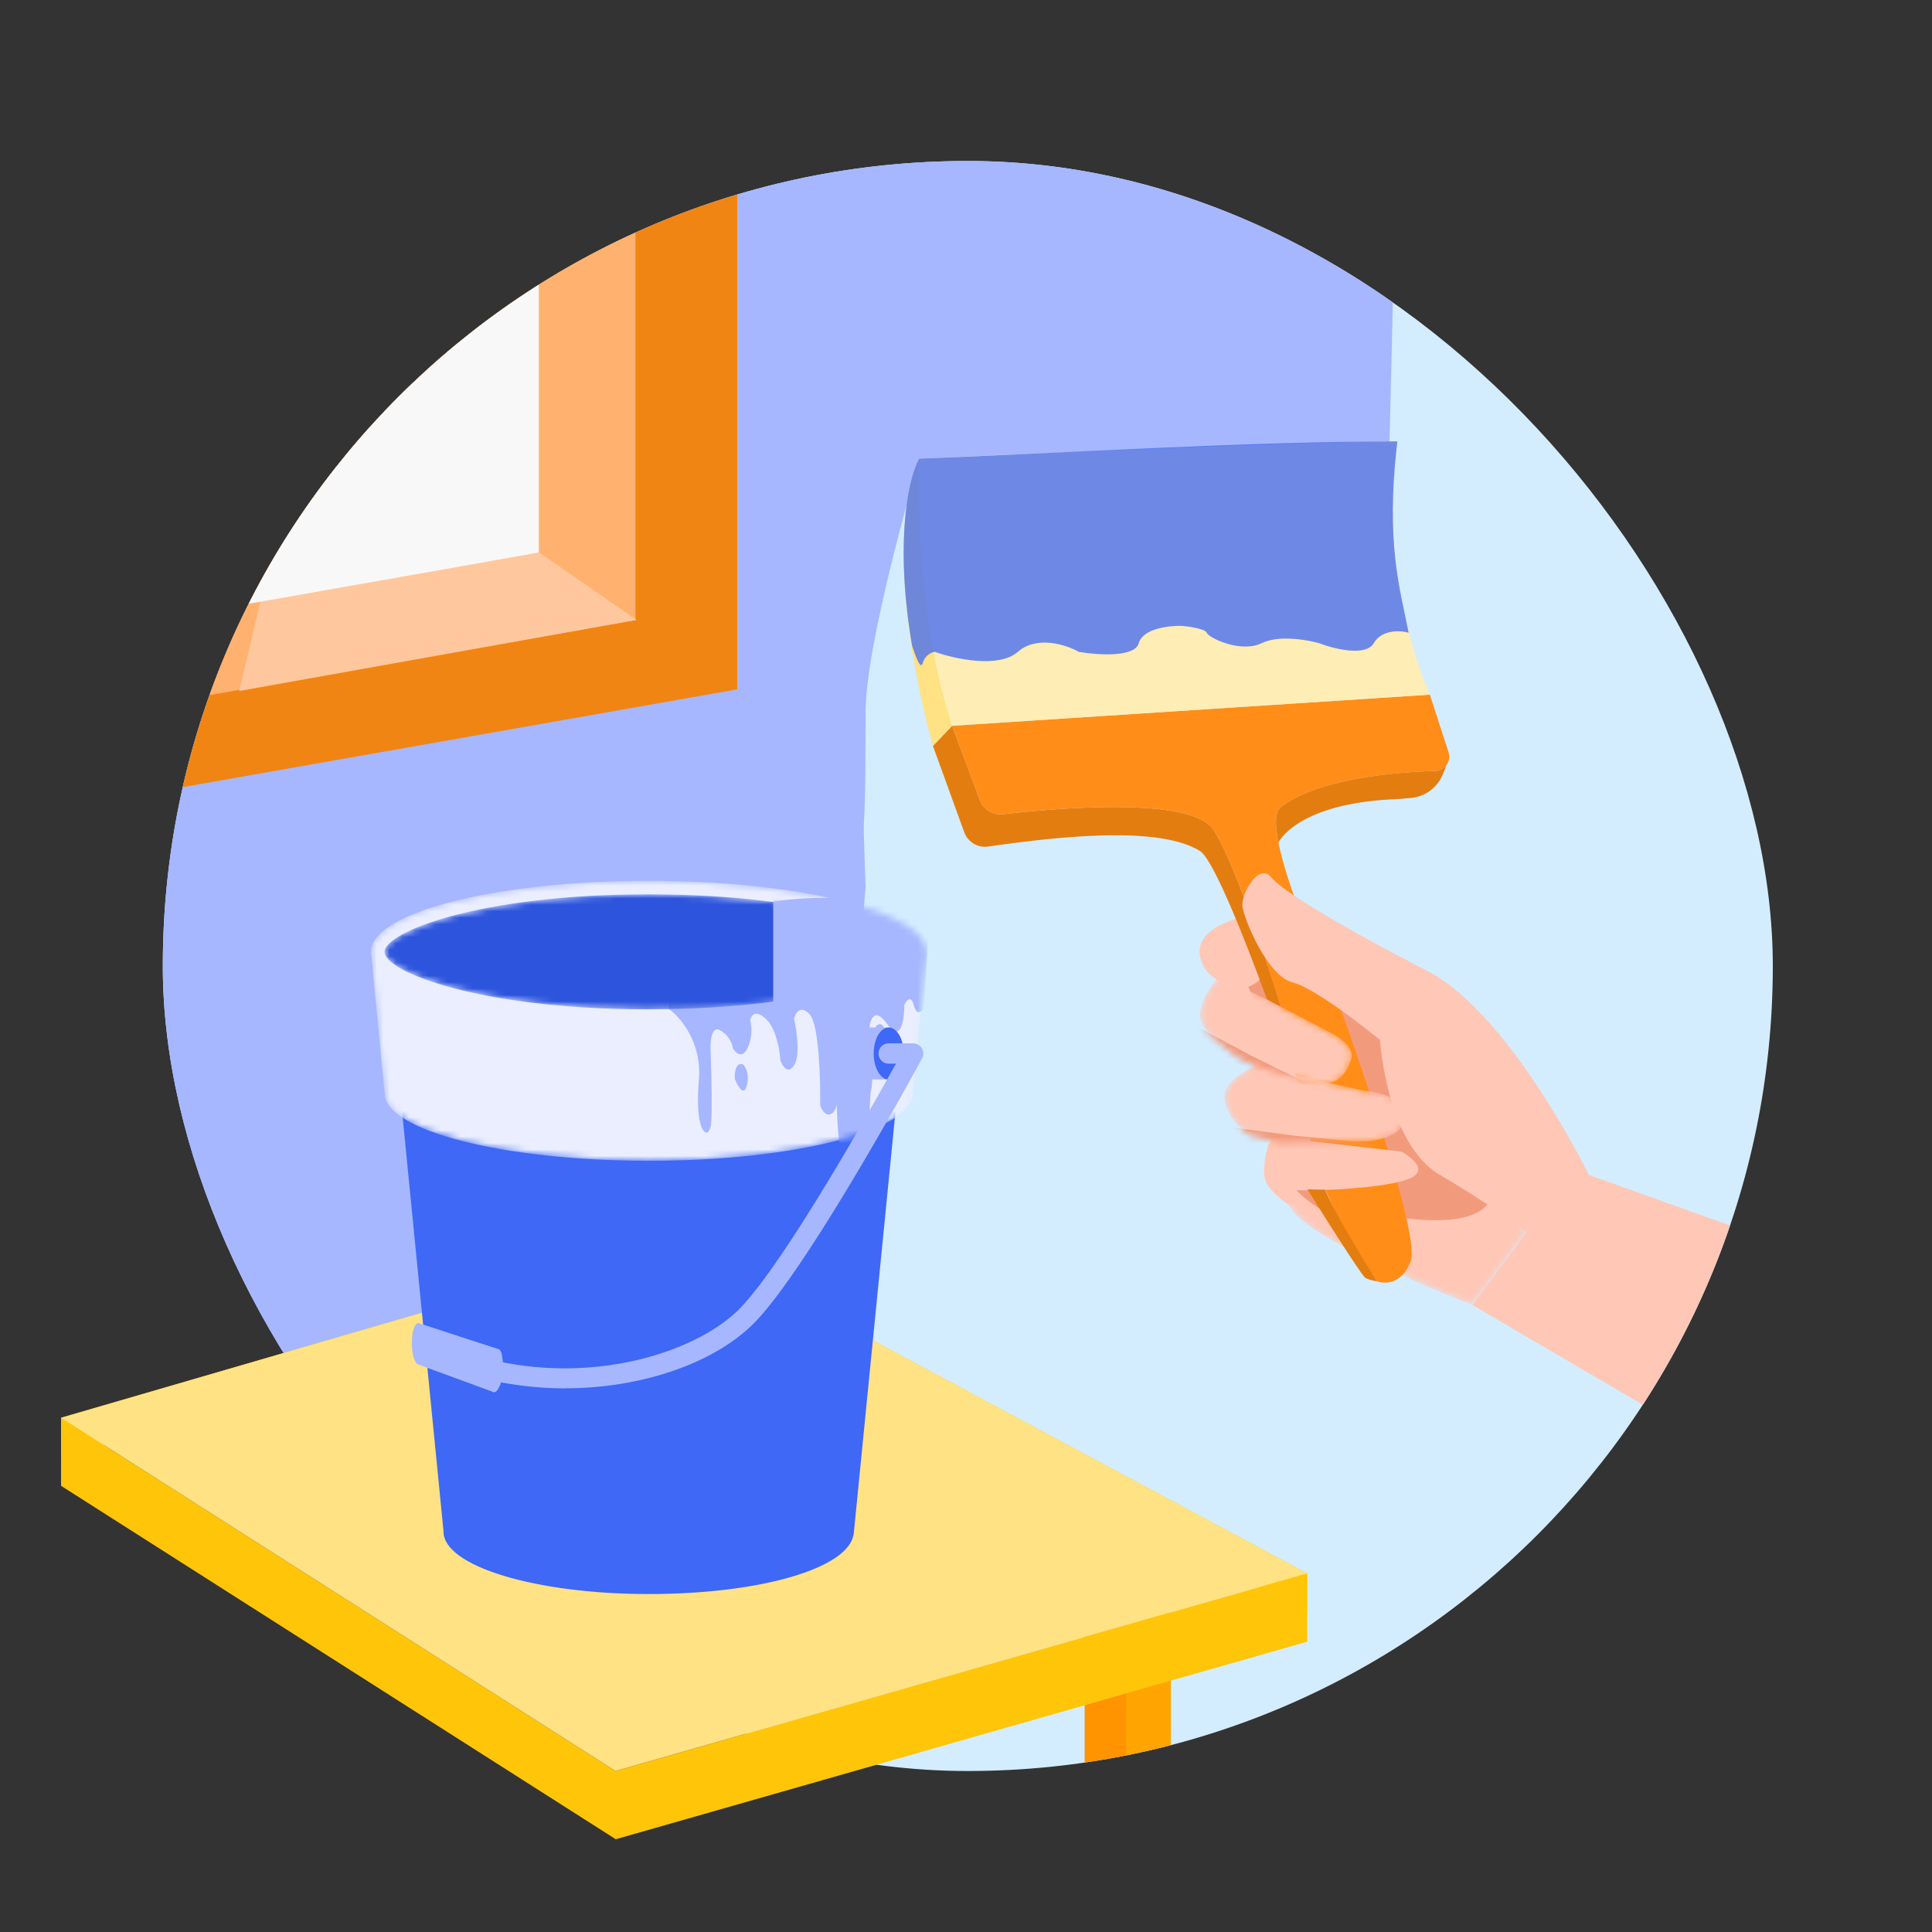 <svg xmlns="http://www.w3.org/2000/svg" width="300" height="300" fill="none" class="persona-ilustration" viewBox="0 0 300 300"><rect x="0" y="0" width="300" height="300" fill="#333333" stroke="none"/><g clip-path="url(#m2Vtwz1rxR_a)"><g clip-path="url(#m2Vtwz1rxR_b)"><rect width="250" height="250" x="25.281" y="25" fill="#D3EDFF" rx="125"/><path fill="#A6B7FF" d="m132.21 220.505-105.133 27.77H15.176V-3.645h202.33l-1.764 73.102-73.672 4.42s-7.666 26.044-7.666 36.777c0 27.019-.633 8.346 0 27.105-2.194 24.591-2.194 82.746-2.194 82.746"/><path fill="#F18513" d="m-58.017-85.81 172.491-30.415v223.271l-172.49 30.414z"/><path fill="#FFB26F" d="M-73.816-96.585 98.674-127V96.27l-172.49 30.415z"/><path fill="#FFC79D" d="M98.849 96.266 83.772 85.835 40.5 93.18l-3.353 14.117z"/><path fill="#F8F8F8" d="m-88.826-107.046 172.49-30.414V85.81l-172.49 30.415z"/><mask id="m2Vtwz1rxR_c" width="47" height="56" x="191" y="147" maskUnits="userSpaceOnUse" style="mask-type:alpha"><path fill="#FFC7B6" d="m237.018 191.39-8.361 11.259s-26.144-9.914-28.531-15.566-8.772-36.362-8.772-36.362 4.73-5.501 10.306-3.107c5.577 2.393 18.162 15.882 18.162 15.882z"/></mask><g mask="url(#m2Vtwz1rxR_c)"><path fill="#FFC7B6" d="m237.018 191.39-8.361 11.259s-26.144-9.914-28.531-15.566-8.772-36.362-8.772-36.362 4.73-5.501 10.306-3.107c5.577 2.393 18.162 15.882 18.162 15.882z"/><path fill="#F29B7C" d="M212.276 180.831c-2.062-5.156-18.556-21.777-19.661-32.108 6.077 3.039 27.308 11.144 29.721 18.335 0 0 25.426 26.677-6.101 21.838-2.908-.447-2.199-3.666-3.959-8.065M201.274 184.833h2.832c1.085 1.218 2.924 3.558 1.6 3.168s-3.506-2.274-4.432-3.168"/></g><path fill="#FFC7B6" d="M192.837 142.427s-7.256 1.49-6.511 5.961 6.511 5.128 6.511 5.128 2.557-.48 3-1.926c.442-1.446.454-2.362.454-2.362l-3.454-6.795zM246.732 182.453 300 201.5l-32.498 23.902-38.844-22.753 8.361-11.26z"/><path fill="#E47D10" d="m198.864 156.322-2.128-1.112s-7.642-21.345-10.395-23.056c-5.968-3.713-19.873-2.583-32.889-.701a3.434 3.434 0 0 1-3.726-2.229l-4.862-13.401 2.987-3.126 4.3 11.525a3.44 3.44 0 0 0 3.619 2.211c7.641-.891 29.333-2.899 32.718 2.469 4.124 6.536 10.376 27.42 10.376 27.42"/><path fill="#FF8D18" d="M224.635 118.76a2.2 2.2 0 0 1-1.743.941c-5.715.183-18.187 1.105-24.029 5.645-.903.701-.896 2.747-.347 5.482 1.831 9.157 9.744 26.05 9.744 26.05s12.485 34.404 10.78 38.951-5.254 3.126-5.254 3.126-7.427-10.275-9.681-19.419c-2.261-9.144-5.242-23.214-5.242-23.214s-6.252-20.884-10.375-27.42c-3.385-5.368-25.078-3.36-32.719-2.469a3.44 3.44 0 0 1-3.618-2.211l-4.301-11.525 74.177-4.831 2.905 8.936a2.2 2.2 0 0 1-.297 1.958"/><path fill="#E47D10" d="m224.636 118.76-.594 1.471a5.91 5.91 0 0 1-4.995 3.682l-2.002.17c-15.674.562-18.529 6.745-18.529 6.745-.549-2.735-.555-4.781.348-5.482 5.841-4.54 18.314-5.462 24.029-5.645a2.2 2.2 0 0 0 1.743-.941M202.458 183.786s8.898 14.323 9.58 14.664 1.749.511 1.749.511-7.786-12.403-8.323-15.175-3.006 0-3.006 0"/><path fill="#FEE283" d="M144.863 115.823s-8.626-29.624-2.134-44.603c2.134 32.567 5.121 41.477 5.121 41.477z"/><path fill="#FFC7B6" d="M200.126 187.082s-3.461-2.216-3.764-4.256.436-5.425 1.048-5.608 6.347 0 6.347 0l13.868 1.604s4.559 2.463 1.604 4.01-12.637 1.914-12.637 1.914l-6.429-.101.986 2.702-1.023-.258z"/><mask id="m2Vtwz1rxR_d" width="29" height="13" x="190" y="165" maskUnits="userSpaceOnUse" style="mask-type:alpha"><path fill="#FFC7B6" d="M194.938 165.542s-5.103 1.932-4.8 5.14 3.884 5.589 3.884 5.589l4.717 1.206 13.66-.265s6.1-.372 5.671-4.01c-.43-3.637-6.227-3.82-6.227-3.82l-16.899-3.846z"/></mask><g mask="url(#m2Vtwz1rxR_d)"><path fill="#FFC7B6" d="M194.938 165.542s-5.103 1.932-4.8 5.14 3.884 5.589 3.884 5.589l4.717 1.206 13.66-.265s6.1-.372 5.671-4.01c-.43-3.637-6.227-3.82-6.227-3.82l-16.899-3.846z"/><path fill="#F29B7C" d="m191.124 175.045 9.727 1.283c4.756.476 14.223 1.366 15.76 1.299.21-.033.278-.041.166-.016a1 1 0 0 1-.166.016c-1.241.199-7.431 1.298-10.843 1.908l-11.972-1.176z"/></g><mask id="m2Vtwz1rxR_e" width="24" height="18" x="186" y="151" maskUnits="userSpaceOnUse" style="mask-type:alpha"><path fill="#FFC7B6" d="m196.735 155.21 10.294 5.362s3.328 1.724 2.835 3.757-2.279 4.623-5.424 3.821-10.231-2.28-12.517-4.13-5.93-4.01-5.582-6.846c.347-2.835 2.93-5.57 2.93-5.57l7.464 3.6z"/></mask><g mask="url(#m2Vtwz1rxR_e)"><path fill="#FFC7B6" d="m196.735 155.21 10.294 5.362s3.328 1.724 2.835 3.757-2.279 4.623-5.424 3.821-10.231-2.28-12.517-4.13-5.93-4.01-5.582-6.846c.347-2.835 2.93-5.57 2.93-5.57l7.464 3.6z"/><path fill="#F29B7C" d="m185.651 159.298 8.65 4.631c4.283 2.123 12.827 6.295 14.288 6.775.209.043.275.059.162.043a1 1 0 0 1-.162-.043c-1.23-.251-7.41-1.406-10.818-2.04l-10.788-5.323z"/></g><path fill="#FEEDB4" d="M222.027 107.866s-8.159-17.253-5.04-39.33c-6.912 0-22.626.542-37.826 1.14-3.228.127-6.432.256-9.524.383-14.728.605-26.909 1.16-26.909 1.16s-.985 23.221 5.122 41.478c4.408-.284 74.177-4.831 74.177-4.831"/><path fill="#FFC7B6" d="M246.731 182.454s-12.239-25.059-25.058-31.664c-12.82-6.606-22.343-12.239-24.282-14.569-1.938-2.33-4.66 2.526-4.471 4.471s3.884 10.881 7.774 11.853c3.89.973 13.596 8.936 13.596 8.936s.973 16.123 9.328 20.979 13.407 8.936 13.407 8.936l9.712-8.936z"/><path fill="#3E68F5" d="M143.292 102.93c-.373 1.242-1.093-1.059-1.652-2.599-2.555-14.82-.992-25.132 1.092-29.113 21.688-.828 51.152-2.678 74.254-2.678-1.882 15.793.444 22.985 1.744 29.708-1.242-.362-4.162-.528-5.405 1.616-1.242 2.144-6.211.893-8.54 0-1.864-.531-6.243-1.274-8.851 0-3.261 1.593-8.231-.816-8.541-1.593-.249-.621-2.692-.983-3.882-1.087-1.967-.052-6.056.412-6.678 2.68s-6.47 1.85-9.317 1.358c-1.915-1.087-6.491-2.61-9.472 0-2.982 2.608-9.835 1.087-12.889 0-.466.051-1.49.465-1.863 1.708" opacity=".75"/><path fill="#FFA400" d="M174.841 247.521h6.96v49.437h-6.96z"/><path fill="#FF9300" d="M174.841 247.521h-6.419v49.437h6.419z"/></g><path fill="#FFC509" d="M105.726 192.144 9.481 220.149v6.25l96.245-28.005zM202.972 244.314l-97.246-52.17v6.25l97.246 52.17z"/><path fill="#FFC509" d="M9.481 220.149 95.571 275v10.568l-86.09-54.85zM95.571 275l107.401-30.686v10.607l-107.4 30.686z"/><path fill="#FEE283" d="m9.481 220.149 96.245-28.005 97.246 52.17L95.572 275z"/><path fill="#3E68F5" d="M100.718 147.797h-40.73l8.88 89.959v.079c0 5.353 14.268 9.687 31.85 9.687s30.852-4.043 31.793-9.127h.034l8.959-90.587h-40.798"/><mask id="m2Vtwz1rxR_f" width="87" height="45" x="57" y="136" maskUnits="userSpaceOnUse" style="mask-type:alpha"><path fill="#EAEEFF" d="M57.604 147.797q0 .28.053.554l2.063 21.395c0 5.801 18.366 10.505 41.033 10.505 22.666 0 41.032-4.704 41.032-10.505l2.116-21.949h-.067c0-6.092-19.303-11.031-43.115-11.031s-43.115 4.939-43.115 11.031"/></mask><g mask="url(#m2Vtwz1rxR_f)"><path fill="#EAEEFF" d="M57.604 147.797q0 .28.053.554l2.063 21.395c0 5.801 18.366 10.505 41.033 10.505 22.666 0 41.032-4.704 41.032-10.505l2.116-21.949h-.067c0-6.092-19.303-11.031-43.115-11.031s-43.115 4.939-43.115 11.031"/><path fill="#A6B7FF" d="M108.525 167.617c.484-5.806-2.955-9.757-4.734-11.007l.994-11.146s9.981-6.958 26.32-5.951c3.841.236 12.929 2.431 12.929 2.431v5.453l-.614 9.213c-.333.516-1.107 1.131-1.537-.531s-1.152-.693-1.459 0c0 2.225-.523 5.94-2.613 2.996s-2.765-.615-2.842.917c.281 2.23.737 7.196.307 9.224s-.078 8.97-.667 8.381c-.026-1.101-2.829 1.73-3.874.735-.54-.514-.725-3.826-.799-6.794-.112.532-.296.965-.576 1.212-1.045.922-1.767-.384-1.997-1.152.051-4.021-.2-12.462-1.614-14.06-1.413-1.598-2.222-.254-2.449.618.414 1.803.994 5.783 0 7.281-.995 1.497-1.835.071-2.131-.829-.079-1.539-.651-4.983-2.309-6.452-1.657-1.469-2.269-.415-2.367.296.21.704.421 2.55-.418 4.303-.838 1.753-1.873.73-2.286 0-.048-.572-.505-1.924-1.953-2.763-1.448-.838-1.588 2.033-1.477 3.573.111 3.255.267 10.07 0 11.29s-.748 1.091-.955.874c-.495-.285-1.363-2.305-.879-8.112"/><path fill="#A6B7FF" d="M115.957 168.576c.468-1.785-.195-2.941-.585-3.295-1.148-.425-1.329 1.311-1.276 2.232.425 1.099 1.393 2.849 1.861 1.063M137.522 162.407c.468-1.786-.195-2.941-.585-3.296-1.148-.425-1.329 1.311-1.276 2.233.425 1.098 1.393 2.848 1.861 1.063"/></g><mask id="m2Vtwz1rxR_g" width="83" height="19" x="59" y="138" maskUnits="userSpaceOnUse" style="mask-type:alpha"><path fill="#2C54DC" d="M100.719 156.733c-26.53 0-41.01-5.902-41.01-8.925s14.48-8.937 41.01-8.937 41.01 5.902 41.01 8.926-14.48 8.925-41.01 8.925z"/></mask><g mask="url(#m2Vtwz1rxR_g)"><path fill="#2C54DC" d="M100.719 156.733c-26.53 0-41.01-5.902-41.01-8.925s14.48-8.937 41.01-8.937 41.01 5.902 41.01 8.926-14.48 8.925-41.01 8.925z"/><path fill="#A6B7FF" d="M120.065 156.545v-17.928l23.953 5.51 1.984 3.38-6.76 7.201z" style="mix-blend-mode:multiply"/></g><path fill="#A6B7FF" d="M77.927 210.399c.056.28.168 1.131.168 1.131s-1.097-.011-1.175 1.097c-.135 1.792.895 2.016.895 2.016s-.727 2.352-1.534 1.243c-.806-1.108-.403-4.367-.033-5.185.235-.504.627-1.243 1.019-1.254.235 0 .526.224.672.952zM134.435 159.545h3.561v8.074h-3.561c-1.288 0-2.329-1.803-2.329-4.043 0-2.239 1.041-4.042 2.329-4.042z"/><path fill="#3E68F5" d="M137.997 167.631c-1.287 0-2.329-1.81-2.329-4.043s1.042-4.043 2.329-4.043c1.286 0 2.329 1.81 2.329 4.043s-1.043 4.043-2.329 4.043"/><path fill="#A6B7FF" d="M87.815 215.572c2.43 0 4.86-.168 7.268-.492 9.284-1.277 17.347-4.838 22.14-9.766 8.421-8.69 25.253-39.666 25.959-40.976a1.55 1.55 0 0 0-.034-1.556 1.61 1.61 0 0 0-1.355-.773h-3.796c-.874 0-1.579.705-1.579 1.579 0 .873.705 1.579 1.579 1.579h1.12c-4.155 7.503-17.358 30.92-24.179 37.952-6.148 6.339-20.807 11.446-36.43 8.5a48 48 0 0 1-12.094-3.975 1.577 1.577 0 1 0-1.366 2.844c6.954 3.349 14.838 5.096 22.767 5.096z"/><path fill="#A6B7FF" d="m64.89 205.415 12.364 4.032-.784 3.628.202 3.102-11.793-4.322s-.918-.404-.918-3.315.918-3.114.918-3.114z"/></g><defs><clipPath id="m2Vtwz1rxR_a"><path fill="#fff" d="M0 0h300v300H0z"/></clipPath><clipPath id="m2Vtwz1rxR_b"><rect width="250" height="250" x="25.281" y="25" fill="#fff" rx="125"/></clipPath></defs></svg>